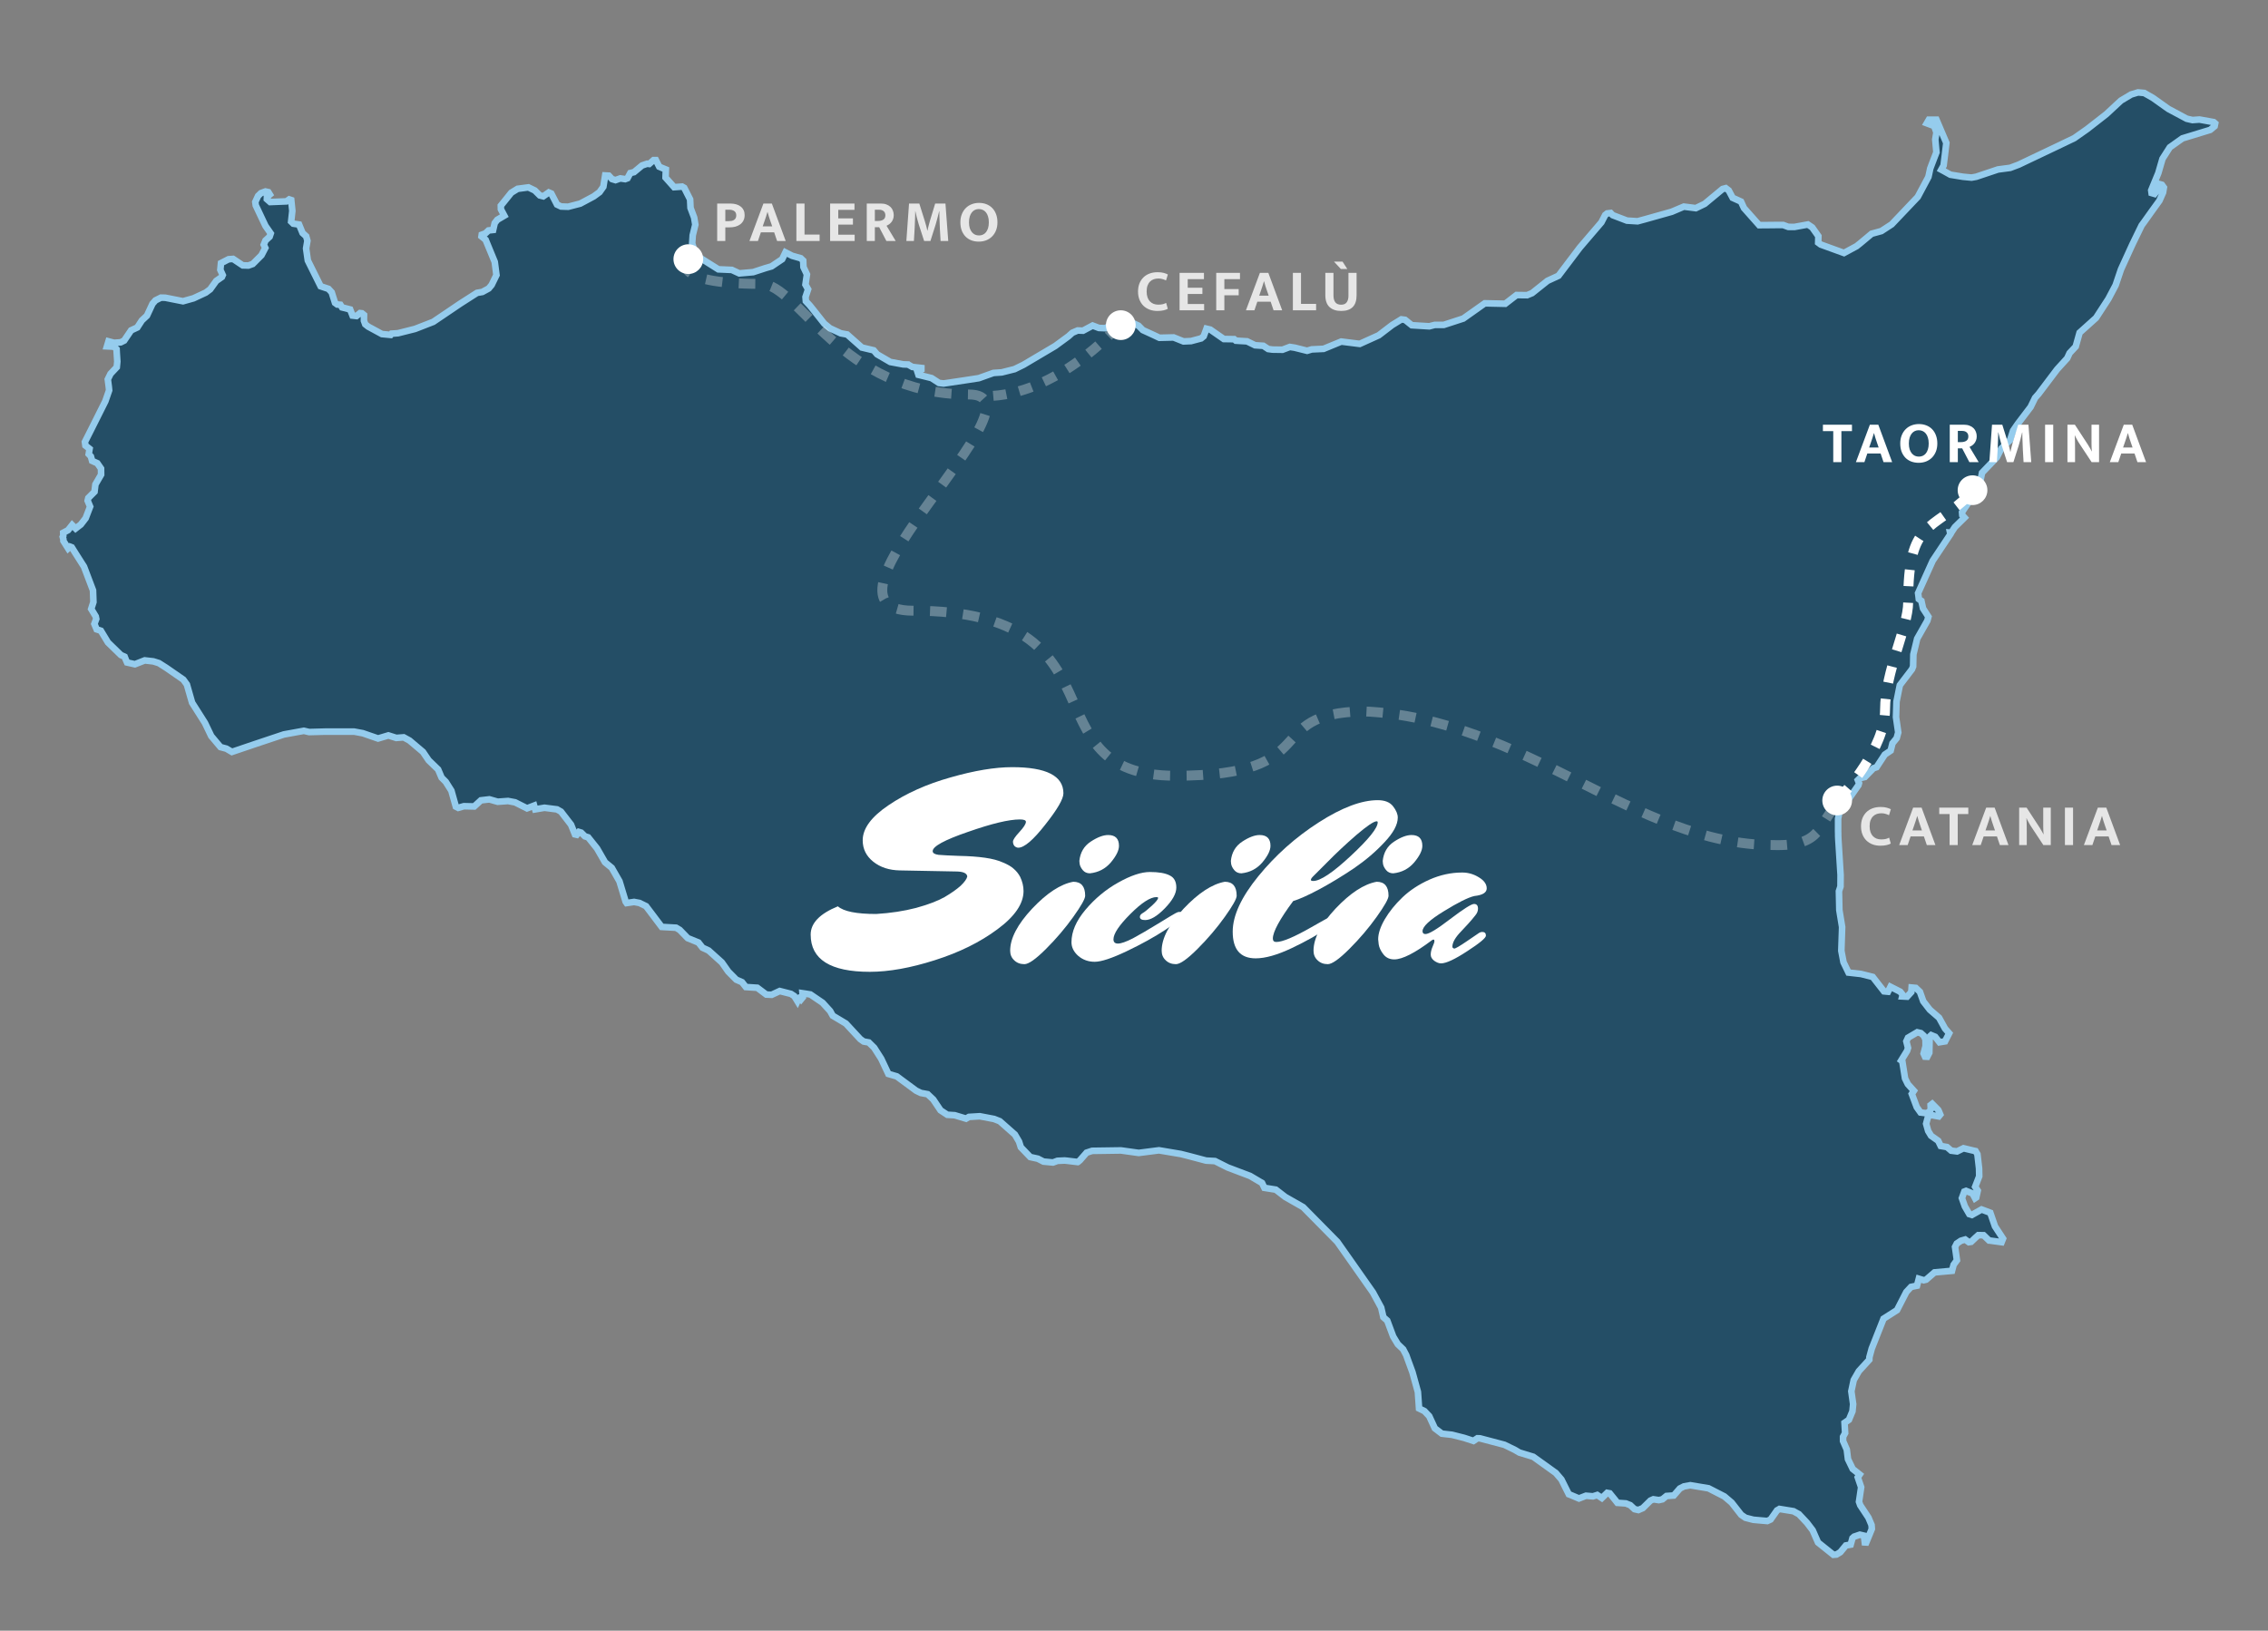 <svg width="687" height="494" viewBox="0 0 687 494" fill="none" xmlns="http://www.w3.org/2000/svg">
<rect x="0" y="0" width="687" height="494" fill="#808080" stroke="none"/>
<g clip-path="url(#clip0_11_2)">
<mask id="path-1-outside-1_11_2" maskUnits="userSpaceOnUse" x="17" y="26" width="656" height="447" fill="black">
<rect fill="white" x="17" y="26" width="656" height="447"/>
<path d="M19.205 163.86L19.193 163.335L19 162.635L19.168 162.284L19.143 161.396L20.619 160.609L21.846 159.058L22.897 160.108L23.472 159.658L24.473 158.895L25.95 156.982L27.301 153.475L26.55 151.679L26.751 150.853L28.628 148.977L28.903 146.751L30.63 143.775L30.605 141.949L29.478 140.323L27.902 139.612L27.526 138.259L26.876 137.571L27.134 135.965L25.875 134.97L25.724 133.869L27.401 130.555L31.906 121.563L33.057 118.248L32.957 117.205L32.657 114.922L33.483 113.233L35.37 111.232L35.535 109.531L35.36 106.83L35.31 105.779L34.554 105.016L32.407 104.916L32.867 103.403L34.554 103.853L36.561 103.703L37.612 103.178L39.714 100.076L41.591 99.201L42.968 97.075L44.519 95.624L46.196 92.022L47.097 90.996L48.749 90.171L50.072 90.196L55.433 91.259L58.609 90.371L62.315 88.645L63.667 87.644L65.504 85.093L67.22 83.892L67.468 83.332L66.743 81.741L66.943 79.713L69.245 78.537L70.596 78.434L73.525 80.391L75.226 80.441L76.56 79.965L79.208 77.314L80.359 75.1L79.894 74.137L80.417 72.862L81.668 71.711L82.006 70.723L81.233 69.61L80.407 68.429L77.479 62.231L77.331 61.18L78.18 59.354L79.055 58.504L80.407 58.004L81.283 58.204L81.733 58.929L80.857 59.654L80.832 60.327L81.833 61.205L86.776 61.005L87.612 60.402L88.215 60.605L88.55 63.882L88.19 67.133L88.841 67.759L90.593 68.022L91.644 70.585L92.745 71.583L93.12 72.936L92.72 75.263L93.243 78.915L97.124 86.719L99.499 87.507L100.48 88.57L101.479 91.747L102.157 92.247L103.106 92.322L103.609 93.122L106.059 93.748L106.784 95.599L107.988 95.736L109.062 94.848L109.637 94.911L110.263 95.421L110.238 97.15L110.638 98.238L111.542 98.951L115.694 101.202L118.321 101.452L118.624 101.077L120.549 100.947L125.704 99.651L131.237 97.5L139.418 91.972L144.499 88.72L146.111 88.44L148.03 87.394L148.926 86.319L150.38 83.332L149.864 79.34L147.102 72.636L145.85 71.611L145.925 71.111L147.027 70.71L147.978 69.81L149.381 69.66L149.855 67.584L150.633 66.581L152.757 65.33L151.731 63.406L151.706 62.306L152.883 60.855L154.87 58.379L156.789 57.2L160.065 56.765L161.992 57.693L163.519 59.204L164.567 59.467L166.234 58.304L166.997 58.629L168.724 61.968L169.95 62.556L172.1 62.631L175.757 61.681L179.838 59.504L181.615 58.204L182.764 56.575L183.315 53.151L184.418 53.213L185.392 54.252L186.443 54.567L187.894 54.046L189.371 54.264L190.072 54.001L190.922 52.425L192.049 52.15L194.494 50.124L196.028 49.599L196.653 49.669L197.982 48.498H198.666L199.682 50.5L200.733 50.947L201.691 51.337L201.609 53.639V53.801L203.486 55.902L204.194 56.703L206.614 56.528L207.267 56.903L209.041 60.402L209.166 62.981L210.265 65.908L210.618 68.059L209.825 71.311L209.817 71.536L209.667 73.737L210.418 76.151L212.195 78.189L217.6 81.589L221.68 81.766L223.932 82.812L228.136 82.442L231.968 81.191L233.702 80.691L236.933 78.514L237.924 76.453L239.949 77.489L242.551 78.227L243.295 78.94L243.377 80.916L244.428 83.129L243.978 86.219L244.779 87.644L244.003 89.971L244.103 91.246L245.229 92.447L246.581 94.123L249.681 98.038L251.411 99.451L254.687 100.974L256.616 101.327L261.073 105.279L264.65 106.129L265.676 107.33L269.677 109.656L273.586 110.382L275.098 110.429L275.161 110.482L276.349 111.157L279.087 111.472V111.982L277.888 112.558L278.214 113.556L278.437 113.608L282.168 114.534L284.445 116.01L285.839 116.172L292.616 115.159L296.508 114.559L300.913 112.983L303.44 112.808L307.319 111.832L310.022 110.507L319.657 104.801L323.639 101.877L324.838 100.801L326.442 100.114L328.066 100.176L330.969 98.625L332.869 99.351L334.745 99.426L336.575 98.5L338.877 98.2L340.304 97.09L341.58 97.124L344.859 98.663L346.185 100.001L349.513 101.527L351.19 102.327L355.495 102.225L358.498 103.428L360.775 103.328L363.828 102.515L364.607 101.877L365.455 99.576L366.606 99.851L370.711 102.703L373.849 102.752L374.364 103.203L377.746 103.403L380.171 104.593L382.673 104.754L384.15 105.729L385.424 105.904L388.479 105.949L390.707 105.104L392.158 105.324L395.937 106.267L397.336 105.844L400.917 105.679L406.28 103.475L411.879 104.176L417.635 101.572L421.689 98.473L424.492 96.749L425.593 96.887L427.645 98.525L432.951 98.85L434.602 98.425H437.33L443.239 96.499L449.761 91.884L455.952 92.022L459.378 89.383L462.582 89.42L464.086 88.795L468.763 85.068L472.077 83.54L478.541 75L485.08 67.359L486.232 65.132L486.832 64.657L487.883 64.532L488.509 65.182L492.826 66.833L496.042 67.033L498.219 66.448L506.378 64.154L510.057 62.593L513.683 63.056L516.363 61.756L521.794 57.253L522.745 57.003L523.646 57.693L524.839 59.929L526.451 60.655L527.375 61.08L528.251 63.006L532.405 67.684L532.868 68.209L536.206 68.184L538.386 68.159H540.138L541.69 68.734L543.567 68.747L547.623 68.009L548.93 68.884L550.807 71.536L550.752 73.512L551.525 74.085L558.56 76.638L562.379 74.577L563.465 73.712L566.941 70.81L569.887 69.998L573.015 67.959L580.906 59.654L583.959 53.941L584.069 53.701L584.134 53.601L584.334 52.726L584.685 51.05L584.737 50.92L585.31 49.399L586.562 46.135L586.211 42.268L586.572 40.144L585.911 38.193L583.651 37.343L584.277 36.267H586.572L589.565 43.296L589.117 47.063L588.839 49.249L588.739 50.124L588.414 50.712L588.031 51.4L588.864 51.85L590.794 52.926L594.602 53.551L597.198 53.801L598.602 53.551L605.206 51.337L608.91 50.85L611.495 49.874L623.225 44.296L628.333 41.845L632.244 39.093L638.018 34.591L642.463 30.464L645.548 28.625L647.625 28L649.502 28.163L652.13 29.658L656.835 33.003L662.378 35.967L664.118 36.367L666.237 36.217L670.552 36.992L671 37.38L670.825 38.243L669.496 39.343L661.067 41.92L657.261 44.621L655.033 48.111L653.782 52.425L653.256 53.701L651.63 57.653L651.742 58.479L652.631 58.741L653.985 57.053L653.607 56.102L653.807 55.677L654.858 55.977L655.459 56.803L655.209 58.319L654.107 60.805L651.905 63.844L649.605 67.073L648.719 68.284L645.899 74.085L642.463 81.616L640.846 86.394L638.666 90.521L634.912 96.299L629.932 100.776L628.756 104.979L626.904 106.955L626.178 108.531L623.125 111.882L617.494 119.336L616.445 120.512L615.091 123.289L611.212 128.391L609.786 130.467L608.885 133.319L606.207 135.895L604.881 138.522L600.379 143.224L599.553 147.301L599.775 148.427L599.918 149.303L599.175 150.803L598.459 151.291L598.199 151.479L596.947 151.256L594.602 154.706L594.32 155.181L594.392 156.056L595.07 156.807L592.145 159.683L591.041 161.359L590.691 161.334L590.794 161.832L585.423 169.889L581.006 179.694L581.031 179.869L581.106 180.419L581.231 181.47L581.669 181.795L582.007 182.02L582.505 184.321L584.134 186.845L583.809 188.048L580.731 193.476L579.579 198.254L579.504 201.881L579.166 202.731L575.475 207.571L574.849 210.686L574.474 212.539L574.324 217.259L574.997 221.891L574.526 223.615L573.248 225.181L572.697 227.394L570.92 228.595L568.418 232.422L567.489 232.722L564.881 235.394L563.365 235.749L562.762 236.337L563.11 237.225L562.939 237.875L562.687 238.213L560.294 241.647L559.043 243.418L558.56 244.103L557.131 246.154L556.83 247.78L556.78 248.055V248.255V251.652V251.732L556.805 252.683V253.208L556.853 254.309L557.531 265.067L557.504 268.564L557.031 269.967L557.156 275.698L557.999 280.835L557.756 288.024L558.417 291.504L559.934 294.63L563.713 295.056L567.266 295.946L570.67 300.308L571.398 300.384L571.894 300.428L572.65 298.933L575.6 300.428L576.351 301.371L576.226 301.859L577.677 301.934L578.954 300.531L579.054 299.158L580.315 299.28L581.556 300.456L582.582 303.335L584.559 305.886L587.362 308.313L589.164 311.579L590.428 313.015L589.465 314.891L589.177 315.464L587.488 315.742L586.186 314.081L584.985 313.588L584.51 314.016L584.407 318.918L583.781 320.131L583.108 320.097L582.682 319.169L583.286 316.892L583.258 314.891L583.025 314.391L582.715 313.741L581.832 312.963L580.756 312.715L577.955 314.366L577.452 315.464L577.955 317.443L577.677 318.356L575.9 321.245L576.226 321.482L577.052 326.693L577.903 328.424L579.732 330.445L579.106 331.387L580.605 335.402L581.756 337.015L583.386 337.218L584.309 336.903L584.86 336.1L584.797 334.777L585.285 334.402L587.095 336.228L587.24 336.49L587.72 337.641L587.262 338.204L585.085 337.804L584.069 338.104L583.443 340.43L584.059 342.609L584.935 344.057L587.095 345.583L587.866 347.159L589.765 347.484L591.041 348.579L592.818 348.807L594.77 347.849L597.298 348.459L598.424 348.709L598.982 349.66L599.475 353.937L599.525 356.263V356.339L598.301 359.515L599.075 360.688L598.624 362.754L598.274 362.989L597.521 361.566L595.538 360.766L595.018 360.966L594.287 362.962L595.173 365.463L596.524 367.795L597.298 368.045L600.233 366.394L600.649 366.544L602.881 367.394L604.298 371.509L606.735 375.224L606.305 376.299L602.551 375.786H602.503L600.852 374.198L599.25 374.173L598.356 374.973L597.073 376.197L596.372 376.299L595.273 375.496L593.977 375.874L592.725 376.719L592.202 377.75L592.771 381.777L591.767 383.153L591.289 384.979L585.989 385.454L583.443 387.655L582.708 387.83L581.231 387.378L580.68 389.481L578.879 389.851L577.452 391.385L574.627 396.885L570.545 399.487L566.966 408.542L566.263 411.14L566.238 411.893L563.062 415.37L561.51 418.072L560.785 421.473L561.335 425.376L561.127 427.527L560.059 430.101L558.73 431.019L558.908 434.13L558.282 435.256V436.256V436.544L559.408 439.133L559.771 442.037L561.21 445.011L563.32 446.687L562.739 447.537L563.76 450.536L563.11 454.941L563.487 455.992L565.968 459.744L566.916 461.993L566.991 463.171L565.665 466.398L565.299 467.273L564.864 467.248L564.616 465.209L563.365 464.919L561.648 465.497L561.127 465.972L560.584 467.913L559.133 468.173L557.456 470.212L556.28 470.925L555.354 471L550.699 467.273L549.075 463.571L547.363 461.32L544.893 458.693L544.392 458.431L543.266 457.805L539.022 457.117L538.396 457.49L538.286 457.543L536.334 460.307L535.333 460.77L532.405 460.514L531.096 460.394L528.724 459.784L527.425 458.894L524.529 455.192L522.319 453.316L517.539 450.864L512.009 449.939L510.084 450.289L508.855 450.914L507.003 453.038L504.801 453.19L503.567 454.191L502.474 454.441L500.822 454.191L499.943 454.579L497.618 456.865L496.267 457.443L495.123 457.18L493.817 455.967L492.488 455.442L489.933 455.266L489.282 454.441L487.608 452.385L486.832 452.24L485.206 453.816L483.807 452.89L482.528 453.293L480.418 453.113L478.276 453.941L475.673 452.84L475.205 452.668L472.968 448.188L471.266 446.212L464.434 441.309L460.232 440.033L458.88 439.233L455.7 437.682L448.302 435.729L447.519 435.706L446.322 436.506L443.487 435.581L439.833 434.655L436.752 434.305L434.628 432.692L432.926 429.002L431.474 427.474L429.845 426.676L429.497 421.674L427.845 415.695L426.404 411.766L425.968 410.542L425.042 408.767L423.418 407.216L422.014 404.887L420.212 400.062L419.039 399.024L418.373 396.132L415.87 391.52L409.354 382.242L405.074 376.174L394.736 365.691L389.305 362.592L386.452 360.391L382.998 359.835L382.573 358.965L382.295 358.377L379.47 356.709L378.669 356.238L371.869 353.662L368.033 351.733L365.33 351.586L360.525 350.31L357.672 349.585L351.065 348.474L344.934 349.26L339.528 348.509L330.821 348.634L329.14 349.185L327.115 351.498L326.539 351.961L326.489 352.011L326.464 352.024L323.236 351.636L322.488 351.561L320.308 351.661L318.957 352.161L316.078 351.886L314.377 351.011L312.074 350.51L309.221 347.534L308.678 345.833L307.427 343.707L302.837 339.655L301.115 338.979L296.791 338.154L293.505 338.354L292.616 338.879L289.2 337.844L286.948 337.703L284.896 336.355L282.693 333.076L280.992 331.475L278.94 331.097L277.498 330.4L271.632 326.067L269.104 325.337L266.927 320.722L264.8 317.393L263.173 315.792L261.621 315.517L260.595 314.791L256.216 310.064L252.237 307.687L251.461 306.284L249.158 303.76L245.48 301.259L243.92 301.009L243.087 300.884L243.19 302.097L242.727 302.66L242.359 302.134L242.026 302.26L241.548 303.285L240.875 302.184L240.584 301.734L240.272 301.534L239.573 301.081L236.195 300.221L233.745 301.359L232.116 301.282L229.388 299.233L225.934 299.008L224.758 297.53L223.031 296.779L220.606 294.33L218.652 291.554L214.645 287.949L212.795 287.089L211.569 285.523L208.316 284.197L205.886 281.696L204.787 281.043L200.44 280.798L195.703 274.52L193.703 273.539L192.074 273.231L189.804 273.567L189.521 273.169L187.644 266.966L185.317 262.908L183.264 261.213L180.859 257.035L178.162 253.658L177.183 253.358L176.039 252.233L175.359 252.032L174.706 252.883L174.162 252.758L172.979 249.831L169.928 245.879L168.724 245.191L164.923 244.704L162.117 245.179L161.795 244.043L159.64 244.876L156.018 243.053L153.884 242.652L150.755 242.878L148.228 242.152L145.675 242.452L143.651 244.303L140.522 244.228L138.793 244.729L138.08 244.354L136.726 239.526L135.617 237.775L135.014 236.824L133.763 235.574L132.711 233.097L129.843 230.321L128.109 227.77L124.055 224.343L122.278 223.367L120.023 223.54L117.643 222.782L114.515 223.717L109.888 222.117L107.285 221.636H98.458L93.658 221.766L92.044 221.391L85.99 222.489L77.231 225.416L70.249 227.785L68.572 226.794L66.795 226.319L63.992 222.99L62.088 219.015L58.184 212.862L56.607 207.356L55.533 205.883L54.505 205.17L50.698 202.534L50.283 202.251L48.123 200.88L46.446 200.355L43.841 200.055L40.865 201.228L38.488 200.692L38.08 199.777L37.762 198.954L36.611 198.429L32.707 194.627L30.555 191.075L29.278 190.652L28.59 189.014L29.153 187.498L29.003 186.748L27.627 184.471L28.297 182.395L28.175 178.843L25.449 171.664L22.857 167.587L21.745 165.811L21.22 165.611L20.644 166.137L19.205 163.86Z"/>
</mask>
<path d="M19.205 163.86L19.193 163.335L19 162.635L19.168 162.284L19.143 161.396L20.619 160.609L21.846 159.058L22.897 160.108L23.472 159.658L24.473 158.895L25.95 156.982L27.301 153.475L26.55 151.679L26.751 150.853L28.628 148.977L28.903 146.751L30.63 143.775L30.605 141.949L29.478 140.323L27.902 139.612L27.526 138.259L26.876 137.571L27.134 135.965L25.875 134.97L25.724 133.869L27.401 130.555L31.906 121.563L33.057 118.248L32.957 117.205L32.657 114.922L33.483 113.233L35.37 111.232L35.535 109.531L35.36 106.83L35.31 105.779L34.554 105.016L32.407 104.916L32.867 103.403L34.554 103.853L36.561 103.703L37.612 103.178L39.714 100.076L41.591 99.201L42.968 97.075L44.519 95.624L46.196 92.022L47.097 90.996L48.749 90.171L50.072 90.196L55.433 91.259L58.609 90.371L62.315 88.645L63.667 87.644L65.504 85.093L67.22 83.892L67.468 83.332L66.743 81.741L66.943 79.713L69.245 78.537L70.596 78.434L73.525 80.391L75.226 80.441L76.56 79.965L79.208 77.314L80.359 75.1L79.894 74.137L80.417 72.862L81.668 71.711L82.006 70.723L81.233 69.61L80.407 68.429L77.479 62.231L77.331 61.18L78.18 59.354L79.055 58.504L80.407 58.004L81.283 58.204L81.733 58.929L80.857 59.654L80.832 60.327L81.833 61.205L86.776 61.005L87.612 60.402L88.215 60.605L88.55 63.882L88.19 67.133L88.841 67.759L90.593 68.022L91.644 70.585L92.745 71.583L93.12 72.936L92.72 75.263L93.243 78.915L97.124 86.719L99.499 87.507L100.48 88.57L101.479 91.747L102.157 92.247L103.106 92.322L103.609 93.122L106.059 93.748L106.784 95.599L107.988 95.736L109.062 94.848L109.637 94.911L110.263 95.421L110.238 97.15L110.638 98.238L111.542 98.951L115.694 101.202L118.321 101.452L118.624 101.077L120.549 100.947L125.704 99.651L131.237 97.5L139.418 91.972L144.499 88.72L146.111 88.44L148.03 87.394L148.926 86.319L150.38 83.332L149.864 79.34L147.102 72.636L145.85 71.611L145.925 71.111L147.027 70.71L147.978 69.81L149.381 69.66L149.855 67.584L150.633 66.581L152.757 65.33L151.731 63.406L151.706 62.306L152.883 60.855L154.87 58.379L156.789 57.2L160.065 56.765L161.992 57.693L163.519 59.204L164.567 59.467L166.234 58.304L166.997 58.629L168.724 61.968L169.95 62.556L172.1 62.631L175.757 61.681L179.838 59.504L181.615 58.204L182.764 56.575L183.315 53.151L184.418 53.213L185.392 54.252L186.443 54.567L187.894 54.046L189.371 54.264L190.072 54.001L190.922 52.425L192.049 52.15L194.494 50.124L196.028 49.599L196.653 49.669L197.982 48.498H198.666L199.682 50.5L200.733 50.947L201.691 51.337L201.609 53.639V53.801L203.486 55.902L204.194 56.703L206.614 56.528L207.267 56.903L209.041 60.402L209.166 62.981L210.265 65.908L210.618 68.059L209.825 71.311L209.817 71.536L209.667 73.737L210.418 76.151L212.195 78.189L217.6 81.589L221.68 81.766L223.932 82.812L228.136 82.442L231.968 81.191L233.702 80.691L236.933 78.514L237.924 76.453L239.949 77.489L242.551 78.227L243.295 78.94L243.377 80.916L244.428 83.129L243.978 86.219L244.779 87.644L244.003 89.971L244.103 91.246L245.229 92.447L246.581 94.123L249.681 98.038L251.411 99.451L254.687 100.974L256.616 101.327L261.073 105.279L264.65 106.129L265.676 107.33L269.677 109.656L273.586 110.382L275.098 110.429L275.161 110.482L276.349 111.157L279.087 111.472V111.982L277.888 112.558L278.214 113.556L278.437 113.608L282.168 114.534L284.445 116.01L285.839 116.172L292.616 115.159L296.508 114.559L300.913 112.983L303.44 112.808L307.319 111.832L310.022 110.507L319.657 104.801L323.639 101.877L324.838 100.801L326.442 100.114L328.066 100.176L330.969 98.625L332.869 99.351L334.745 99.426L336.575 98.5L338.877 98.2L340.304 97.09L341.58 97.124L344.859 98.663L346.185 100.001L349.513 101.527L351.19 102.327L355.495 102.225L358.498 103.428L360.775 103.328L363.828 102.515L364.607 101.877L365.455 99.576L366.606 99.851L370.711 102.703L373.849 102.752L374.364 103.203L377.746 103.403L380.171 104.593L382.673 104.754L384.15 105.729L385.424 105.904L388.479 105.949L390.707 105.104L392.158 105.324L395.937 106.267L397.336 105.844L400.917 105.679L406.28 103.475L411.879 104.176L417.635 101.572L421.689 98.473L424.492 96.749L425.593 96.887L427.645 98.525L432.951 98.85L434.602 98.425H437.33L443.239 96.499L449.761 91.884L455.952 92.022L459.378 89.383L462.582 89.42L464.086 88.795L468.763 85.068L472.077 83.54L478.541 75L485.08 67.359L486.232 65.132L486.832 64.657L487.883 64.532L488.509 65.182L492.826 66.833L496.042 67.033L498.219 66.448L506.378 64.154L510.057 62.593L513.683 63.056L516.363 61.756L521.794 57.253L522.745 57.003L523.646 57.693L524.839 59.929L526.451 60.655L527.375 61.08L528.251 63.006L532.405 67.684L532.868 68.209L536.206 68.184L538.386 68.159H540.138L541.69 68.734L543.567 68.747L547.623 68.009L548.93 68.884L550.807 71.536L550.752 73.512L551.525 74.085L558.56 76.638L562.379 74.577L563.465 73.712L566.941 70.81L569.887 69.998L573.015 67.959L580.906 59.654L583.959 53.941L584.069 53.701L584.134 53.601L584.334 52.726L584.685 51.05L584.737 50.92L585.31 49.399L586.562 46.135L586.211 42.268L586.572 40.144L585.911 38.193L583.651 37.343L584.277 36.267H586.572L589.565 43.296L589.117 47.063L588.839 49.249L588.739 50.124L588.414 50.712L588.031 51.4L588.864 51.85L590.794 52.926L594.602 53.551L597.198 53.801L598.602 53.551L605.206 51.337L608.91 50.85L611.495 49.874L623.225 44.296L628.333 41.845L632.244 39.093L638.018 34.591L642.463 30.464L645.548 28.625L647.625 28L649.502 28.163L652.13 29.658L656.835 33.003L662.378 35.967L664.118 36.367L666.237 36.217L670.552 36.992L671 37.38L670.825 38.243L669.496 39.343L661.067 41.92L657.261 44.621L655.033 48.111L653.782 52.425L653.256 53.701L651.63 57.653L651.742 58.479L652.631 58.741L653.985 57.053L653.607 56.102L653.807 55.677L654.858 55.977L655.459 56.803L655.209 58.319L654.107 60.805L651.905 63.844L649.605 67.073L648.719 68.284L645.899 74.085L642.463 81.616L640.846 86.394L638.666 90.521L634.912 96.299L629.932 100.776L628.756 104.979L626.904 106.955L626.178 108.531L623.125 111.882L617.494 119.336L616.445 120.512L615.091 123.289L611.212 128.391L609.786 130.467L608.885 133.319L606.207 135.895L604.881 138.522L600.379 143.224L599.553 147.301L599.775 148.427L599.918 149.303L599.175 150.803L598.459 151.291L598.199 151.479L596.947 151.256L594.602 154.706L594.32 155.181L594.392 156.056L595.07 156.807L592.145 159.683L591.041 161.359L590.691 161.334L590.794 161.832L585.423 169.889L581.006 179.694L581.031 179.869L581.106 180.419L581.231 181.47L581.669 181.795L582.007 182.02L582.505 184.321L584.134 186.845L583.809 188.048L580.731 193.476L579.579 198.254L579.504 201.881L579.166 202.731L575.475 207.571L574.849 210.686L574.474 212.539L574.324 217.259L574.997 221.891L574.526 223.615L573.248 225.181L572.697 227.394L570.92 228.595L568.418 232.422L567.489 232.722L564.881 235.394L563.365 235.749L562.762 236.337L563.11 237.225L562.939 237.875L562.687 238.213L560.294 241.647L559.043 243.418L558.56 244.103L557.131 246.154L556.83 247.78L556.78 248.055V248.255V251.652V251.732L556.805 252.683V253.208L556.853 254.309L557.531 265.067L557.504 268.564L557.031 269.967L557.156 275.698L557.999 280.835L557.756 288.024L558.417 291.504L559.934 294.63L563.713 295.056L567.266 295.946L570.67 300.308L571.398 300.384L571.894 300.428L572.65 298.933L575.6 300.428L576.351 301.371L576.226 301.859L577.677 301.934L578.954 300.531L579.054 299.158L580.315 299.28L581.556 300.456L582.582 303.335L584.559 305.886L587.362 308.313L589.164 311.579L590.428 313.015L589.465 314.891L589.177 315.464L587.488 315.742L586.186 314.081L584.985 313.588L584.51 314.016L584.407 318.918L583.781 320.131L583.108 320.097L582.682 319.169L583.286 316.892L583.258 314.891L583.025 314.391L582.715 313.741L581.832 312.963L580.756 312.715L577.955 314.366L577.452 315.464L577.955 317.443L577.677 318.356L575.9 321.245L576.226 321.482L577.052 326.693L577.903 328.424L579.732 330.445L579.106 331.387L580.605 335.402L581.756 337.015L583.386 337.218L584.309 336.903L584.86 336.1L584.797 334.777L585.285 334.402L587.095 336.228L587.24 336.49L587.72 337.641L587.262 338.204L585.085 337.804L584.069 338.104L583.443 340.43L584.059 342.609L584.935 344.057L587.095 345.583L587.866 347.159L589.765 347.484L591.041 348.579L592.818 348.807L594.77 347.849L597.298 348.459L598.424 348.709L598.982 349.66L599.475 353.937L599.525 356.263V356.339L598.301 359.515L599.075 360.688L598.624 362.754L598.274 362.989L597.521 361.566L595.538 360.766L595.018 360.966L594.287 362.962L595.173 365.463L596.524 367.795L597.298 368.045L600.233 366.394L600.649 366.544L602.881 367.394L604.298 371.509L606.735 375.224L606.305 376.299L602.551 375.786H602.503L600.852 374.198L599.25 374.173L598.356 374.973L597.073 376.197L596.372 376.299L595.273 375.496L593.977 375.874L592.725 376.719L592.202 377.75L592.771 381.777L591.767 383.153L591.289 384.979L585.989 385.454L583.443 387.655L582.708 387.83L581.231 387.378L580.68 389.481L578.879 389.851L577.452 391.385L574.627 396.885L570.545 399.487L566.966 408.542L566.263 411.14L566.238 411.893L563.062 415.37L561.51 418.072L560.785 421.473L561.335 425.376L561.127 427.527L560.059 430.101L558.73 431.019L558.908 434.13L558.282 435.256V436.256V436.544L559.408 439.133L559.771 442.037L561.21 445.011L563.32 446.687L562.739 447.537L563.76 450.536L563.11 454.941L563.487 455.992L565.968 459.744L566.916 461.993L566.991 463.171L565.665 466.398L565.299 467.273L564.864 467.248L564.616 465.209L563.365 464.919L561.648 465.497L561.127 465.972L560.584 467.913L559.133 468.173L557.456 470.212L556.28 470.925L555.354 471L550.699 467.273L549.075 463.571L547.363 461.32L544.893 458.693L544.392 458.431L543.266 457.805L539.022 457.117L538.396 457.49L538.286 457.543L536.334 460.307L535.333 460.77L532.405 460.514L531.096 460.394L528.724 459.784L527.425 458.894L524.529 455.192L522.319 453.316L517.539 450.864L512.009 449.939L510.084 450.289L508.855 450.914L507.003 453.038L504.801 453.19L503.567 454.191L502.474 454.441L500.822 454.191L499.943 454.579L497.618 456.865L496.267 457.443L495.123 457.18L493.817 455.967L492.488 455.442L489.933 455.266L489.282 454.441L487.608 452.385L486.832 452.24L485.206 453.816L483.807 452.89L482.528 453.293L480.418 453.113L478.276 453.941L475.673 452.84L475.205 452.668L472.968 448.188L471.266 446.212L464.434 441.309L460.232 440.033L458.88 439.233L455.7 437.682L448.302 435.729L447.519 435.706L446.322 436.506L443.487 435.581L439.833 434.655L436.752 434.305L434.628 432.692L432.926 429.002L431.474 427.474L429.845 426.676L429.497 421.674L427.845 415.695L426.404 411.766L425.968 410.542L425.042 408.767L423.418 407.216L422.014 404.887L420.212 400.062L419.039 399.024L418.373 396.132L415.87 391.52L409.354 382.242L405.074 376.174L394.736 365.691L389.305 362.592L386.452 360.391L382.998 359.835L382.573 358.965L382.295 358.377L379.47 356.709L378.669 356.238L371.869 353.662L368.033 351.733L365.33 351.586L360.525 350.31L357.672 349.585L351.065 348.474L344.934 349.26L339.528 348.509L330.821 348.634L329.14 349.185L327.115 351.498L326.539 351.961L326.489 352.011L326.464 352.024L323.236 351.636L322.488 351.561L320.308 351.661L318.957 352.161L316.078 351.886L314.377 351.011L312.074 350.51L309.221 347.534L308.678 345.833L307.427 343.707L302.837 339.655L301.115 338.979L296.791 338.154L293.505 338.354L292.616 338.879L289.2 337.844L286.948 337.703L284.896 336.355L282.693 333.076L280.992 331.475L278.94 331.097L277.498 330.4L271.632 326.067L269.104 325.337L266.927 320.722L264.8 317.393L263.173 315.792L261.621 315.517L260.595 314.791L256.216 310.064L252.237 307.687L251.461 306.284L249.158 303.76L245.48 301.259L243.92 301.009L243.087 300.884L243.19 302.097L242.727 302.66L242.359 302.134L242.026 302.26L241.548 303.285L240.875 302.184L240.584 301.734L240.272 301.534L239.573 301.081L236.195 300.221L233.745 301.359L232.116 301.282L229.388 299.233L225.934 299.008L224.758 297.53L223.031 296.779L220.606 294.33L218.652 291.554L214.645 287.949L212.795 287.089L211.569 285.523L208.316 284.197L205.886 281.696L204.787 281.043L200.44 280.798L195.703 274.52L193.703 273.539L192.074 273.231L189.804 273.567L189.521 273.169L187.644 266.966L185.317 262.908L183.264 261.213L180.859 257.035L178.162 253.658L177.183 253.358L176.039 252.233L175.359 252.032L174.706 252.883L174.162 252.758L172.979 249.831L169.928 245.879L168.724 245.191L164.923 244.704L162.117 245.179L161.795 244.043L159.64 244.876L156.018 243.053L153.884 242.652L150.755 242.878L148.228 242.152L145.675 242.452L143.651 244.303L140.522 244.228L138.793 244.729L138.08 244.354L136.726 239.526L135.617 237.775L135.014 236.824L133.763 235.574L132.711 233.097L129.843 230.321L128.109 227.77L124.055 224.343L122.278 223.367L120.023 223.54L117.643 222.782L114.515 223.717L109.888 222.117L107.285 221.636H98.458L93.658 221.766L92.044 221.391L85.99 222.489L77.231 225.416L70.249 227.785L68.572 226.794L66.795 226.319L63.992 222.99L62.088 219.015L58.184 212.862L56.607 207.356L55.533 205.883L54.505 205.17L50.698 202.534L50.283 202.251L48.123 200.88L46.446 200.355L43.841 200.055L40.865 201.228L38.488 200.692L38.08 199.777L37.762 198.954L36.611 198.429L32.707 194.627L30.555 191.075L29.278 190.652L28.59 189.014L29.153 187.498L29.003 186.748L27.627 184.471L28.297 182.395L28.175 178.843L25.449 171.664L22.857 167.587L21.745 165.811L21.22 165.611L20.644 166.137L19.205 163.86Z" fill="#244E66"/>
<path d="M19.205 163.86L19.193 163.335L19 162.635L19.168 162.284L19.143 161.396L20.619 160.609L21.846 159.058L22.897 160.108L23.472 159.658L24.473 158.895L25.95 156.982L27.301 153.475L26.55 151.679L26.751 150.853L28.628 148.977L28.903 146.751L30.63 143.775L30.605 141.949L29.478 140.323L27.902 139.612L27.526 138.259L26.876 137.571L27.134 135.965L25.875 134.97L25.724 133.869L27.401 130.555L31.906 121.563L33.057 118.248L32.957 117.205L32.657 114.922L33.483 113.233L35.37 111.232L35.535 109.531L35.36 106.83L35.31 105.779L34.554 105.016L32.407 104.916L32.867 103.403L34.554 103.853L36.561 103.703L37.612 103.178L39.714 100.076L41.591 99.201L42.968 97.075L44.519 95.624L46.196 92.022L47.097 90.996L48.749 90.171L50.072 90.196L55.433 91.259L58.609 90.371L62.315 88.645L63.667 87.644L65.504 85.093L67.22 83.892L67.468 83.332L66.743 81.741L66.943 79.713L69.245 78.537L70.596 78.434L73.525 80.391L75.226 80.441L76.56 79.965L79.208 77.314L80.359 75.1L79.894 74.137L80.417 72.862L81.668 71.711L82.006 70.723L81.233 69.61L80.407 68.429L77.479 62.231L77.331 61.18L78.18 59.354L79.055 58.504L80.407 58.004L81.283 58.204L81.733 58.929L80.857 59.654L80.832 60.327L81.833 61.205L86.776 61.005L87.612 60.402L88.215 60.605L88.55 63.882L88.19 67.133L88.841 67.759L90.593 68.022L91.644 70.585L92.745 71.583L93.12 72.936L92.72 75.263L93.243 78.915L97.124 86.719L99.499 87.507L100.48 88.57L101.479 91.747L102.157 92.247L103.106 92.322L103.609 93.122L106.059 93.748L106.784 95.599L107.988 95.736L109.062 94.848L109.637 94.911L110.263 95.421L110.238 97.15L110.638 98.238L111.542 98.951L115.694 101.202L118.321 101.452L118.624 101.077L120.549 100.947L125.704 99.651L131.237 97.5L139.418 91.972L144.499 88.72L146.111 88.44L148.03 87.394L148.926 86.319L150.38 83.332L149.864 79.34L147.102 72.636L145.85 71.611L145.925 71.111L147.027 70.71L147.978 69.81L149.381 69.66L149.855 67.584L150.633 66.581L152.757 65.33L151.731 63.406L151.706 62.306L152.883 60.855L154.87 58.379L156.789 57.2L160.065 56.765L161.992 57.693L163.519 59.204L164.567 59.467L166.234 58.304L166.997 58.629L168.724 61.968L169.95 62.556L172.1 62.631L175.757 61.681L179.838 59.504L181.615 58.204L182.764 56.575L183.315 53.151L184.418 53.213L185.392 54.252L186.443 54.567L187.894 54.046L189.371 54.264L190.072 54.001L190.922 52.425L192.049 52.15L194.494 50.124L196.028 49.599L196.653 49.669L197.982 48.498H198.666L199.682 50.5L200.733 50.947L201.691 51.337L201.609 53.639V53.801L203.486 55.902L204.194 56.703L206.614 56.528L207.267 56.903L209.041 60.402L209.166 62.981L210.265 65.908L210.618 68.059L209.825 71.311L209.817 71.536L209.667 73.737L210.418 76.151L212.195 78.189L217.6 81.589L221.68 81.766L223.932 82.812L228.136 82.442L231.968 81.191L233.702 80.691L236.933 78.514L237.924 76.453L239.949 77.489L242.551 78.227L243.295 78.94L243.377 80.916L244.428 83.129L243.978 86.219L244.779 87.644L244.003 89.971L244.103 91.246L245.229 92.447L246.581 94.123L249.681 98.038L251.411 99.451L254.687 100.974L256.616 101.327L261.073 105.279L264.65 106.129L265.676 107.33L269.677 109.656L273.586 110.382L275.098 110.429L275.161 110.482L276.349 111.157L279.087 111.472V111.982L277.888 112.558L278.214 113.556L278.437 113.608L282.168 114.534L284.445 116.01L285.839 116.172L292.616 115.159L296.508 114.559L300.913 112.983L303.44 112.808L307.319 111.832L310.022 110.507L319.657 104.801L323.639 101.877L324.838 100.801L326.442 100.114L328.066 100.176L330.969 98.625L332.869 99.351L334.745 99.426L336.575 98.5L338.877 98.2L340.304 97.09L341.58 97.124L344.859 98.663L346.185 100.001L349.513 101.527L351.19 102.327L355.495 102.225L358.498 103.428L360.775 103.328L363.828 102.515L364.607 101.877L365.455 99.576L366.606 99.851L370.711 102.703L373.849 102.752L374.364 103.203L377.746 103.403L380.171 104.593L382.673 104.754L384.15 105.729L385.424 105.904L388.479 105.949L390.707 105.104L392.158 105.324L395.937 106.267L397.336 105.844L400.917 105.679L406.28 103.475L411.879 104.176L417.635 101.572L421.689 98.473L424.492 96.749L425.593 96.887L427.645 98.525L432.951 98.85L434.602 98.425H437.33L443.239 96.499L449.761 91.884L455.952 92.022L459.378 89.383L462.582 89.42L464.086 88.795L468.763 85.068L472.077 83.54L478.541 75L485.08 67.359L486.232 65.132L486.832 64.657L487.883 64.532L488.509 65.182L492.826 66.833L496.042 67.033L498.219 66.448L506.378 64.154L510.057 62.593L513.683 63.056L516.363 61.756L521.794 57.253L522.745 57.003L523.646 57.693L524.839 59.929L526.451 60.655L527.375 61.08L528.251 63.006L532.405 67.684L532.868 68.209L536.206 68.184L538.386 68.159H540.138L541.69 68.734L543.567 68.747L547.623 68.009L548.93 68.884L550.807 71.536L550.752 73.512L551.525 74.085L558.56 76.638L562.379 74.577L563.465 73.712L566.941 70.81L569.887 69.998L573.015 67.959L580.906 59.654L583.959 53.941L584.069 53.701L584.134 53.601L584.334 52.726L584.685 51.05L584.737 50.92L585.31 49.399L586.562 46.135L586.211 42.268L586.572 40.144L585.911 38.193L583.651 37.343L584.277 36.267H586.572L589.565 43.296L589.117 47.063L588.839 49.249L588.739 50.124L588.414 50.712L588.031 51.4L588.864 51.85L590.794 52.926L594.602 53.551L597.198 53.801L598.602 53.551L605.206 51.337L608.91 50.85L611.495 49.874L623.225 44.296L628.333 41.845L632.244 39.093L638.018 34.591L642.463 30.464L645.548 28.625L647.625 28L649.502 28.163L652.13 29.658L656.835 33.003L662.378 35.967L664.118 36.367L666.237 36.217L670.552 36.992L671 37.38L670.825 38.243L669.496 39.343L661.067 41.92L657.261 44.621L655.033 48.111L653.782 52.425L653.256 53.701L651.63 57.653L651.742 58.479L652.631 58.741L653.985 57.053L653.607 56.102L653.807 55.677L654.858 55.977L655.459 56.803L655.209 58.319L654.107 60.805L651.905 63.844L649.605 67.073L648.719 68.284L645.899 74.085L642.463 81.616L640.846 86.394L638.666 90.521L634.912 96.299L629.932 100.776L628.756 104.979L626.904 106.955L626.178 108.531L623.125 111.882L617.494 119.336L616.445 120.512L615.091 123.289L611.212 128.391L609.786 130.467L608.885 133.319L606.207 135.895L604.881 138.522L600.379 143.224L599.553 147.301L599.775 148.427L599.918 149.303L599.175 150.803L598.459 151.291L598.199 151.479L596.947 151.256L594.602 154.706L594.32 155.181L594.392 156.056L595.07 156.807L592.145 159.683L591.041 161.359L590.691 161.334L590.794 161.832L585.423 169.889L581.006 179.694L581.031 179.869L581.106 180.419L581.231 181.47L581.669 181.795L582.007 182.02L582.505 184.321L584.134 186.845L583.809 188.048L580.731 193.476L579.579 198.254L579.504 201.881L579.166 202.731L575.475 207.571L574.849 210.686L574.474 212.539L574.324 217.259L574.997 221.891L574.526 223.615L573.248 225.181L572.697 227.394L570.92 228.595L568.418 232.422L567.489 232.722L564.881 235.394L563.365 235.749L562.762 236.337L563.11 237.225L562.939 237.875L562.687 238.213L560.294 241.647L559.043 243.418L558.56 244.103L557.131 246.154L556.83 247.78L556.78 248.055V248.255V251.652V251.732L556.805 252.683V253.208L556.853 254.309L557.531 265.067L557.504 268.564L557.031 269.967L557.156 275.698L557.999 280.835L557.756 288.024L558.417 291.504L559.934 294.63L563.713 295.056L567.266 295.946L570.67 300.308L571.398 300.384L571.894 300.428L572.65 298.933L575.6 300.428L576.351 301.371L576.226 301.859L577.677 301.934L578.954 300.531L579.054 299.158L580.315 299.28L581.556 300.456L582.582 303.335L584.559 305.886L587.362 308.313L589.164 311.579L590.428 313.015L589.465 314.891L589.177 315.464L587.488 315.742L586.186 314.081L584.985 313.588L584.51 314.016L584.407 318.918L583.781 320.131L583.108 320.097L582.682 319.169L583.286 316.892L583.258 314.891L583.025 314.391L582.715 313.741L581.832 312.963L580.756 312.715L577.955 314.366L577.452 315.464L577.955 317.443L577.677 318.356L575.9 321.245L576.226 321.482L577.052 326.693L577.903 328.424L579.732 330.445L579.106 331.387L580.605 335.402L581.756 337.015L583.386 337.218L584.309 336.903L584.86 336.1L584.797 334.777L585.285 334.402L587.095 336.228L587.24 336.49L587.72 337.641L587.262 338.204L585.085 337.804L584.069 338.104L583.443 340.43L584.059 342.609L584.935 344.057L587.095 345.583L587.866 347.159L589.765 347.484L591.041 348.579L592.818 348.807L594.77 347.849L597.298 348.459L598.424 348.709L598.982 349.66L599.475 353.937L599.525 356.263V356.339L598.301 359.515L599.075 360.688L598.624 362.754L598.274 362.989L597.521 361.566L595.538 360.766L595.018 360.966L594.287 362.962L595.173 365.463L596.524 367.795L597.298 368.045L600.233 366.394L600.649 366.544L602.881 367.394L604.298 371.509L606.735 375.224L606.305 376.299L602.551 375.786H602.503L600.852 374.198L599.25 374.173L598.356 374.973L597.073 376.197L596.372 376.299L595.273 375.496L593.977 375.874L592.725 376.719L592.202 377.75L592.771 381.777L591.767 383.153L591.289 384.979L585.989 385.454L583.443 387.655L582.708 387.83L581.231 387.378L580.68 389.481L578.879 389.851L577.452 391.385L574.627 396.885L570.545 399.487L566.966 408.542L566.263 411.14L566.238 411.893L563.062 415.37L561.51 418.072L560.785 421.473L561.335 425.376L561.127 427.527L560.059 430.101L558.73 431.019L558.908 434.13L558.282 435.256V436.256V436.544L559.408 439.133L559.771 442.037L561.21 445.011L563.32 446.687L562.739 447.537L563.76 450.536L563.11 454.941L563.487 455.992L565.968 459.744L566.916 461.993L566.991 463.171L565.665 466.398L565.299 467.273L564.864 467.248L564.616 465.209L563.365 464.919L561.648 465.497L561.127 465.972L560.584 467.913L559.133 468.173L557.456 470.212L556.28 470.925L555.354 471L550.699 467.273L549.075 463.571L547.363 461.32L544.893 458.693L544.392 458.431L543.266 457.805L539.022 457.117L538.396 457.49L538.286 457.543L536.334 460.307L535.333 460.77L532.405 460.514L531.096 460.394L528.724 459.784L527.425 458.894L524.529 455.192L522.319 453.316L517.539 450.864L512.009 449.939L510.084 450.289L508.855 450.914L507.003 453.038L504.801 453.19L503.567 454.191L502.474 454.441L500.822 454.191L499.943 454.579L497.618 456.865L496.267 457.443L495.123 457.18L493.817 455.967L492.488 455.442L489.933 455.266L489.282 454.441L487.608 452.385L486.832 452.24L485.206 453.816L483.807 452.89L482.528 453.293L480.418 453.113L478.276 453.941L475.673 452.84L475.205 452.668L472.968 448.188L471.266 446.212L464.434 441.309L460.232 440.033L458.88 439.233L455.7 437.682L448.302 435.729L447.519 435.706L446.322 436.506L443.487 435.581L439.833 434.655L436.752 434.305L434.628 432.692L432.926 429.002L431.474 427.474L429.845 426.676L429.497 421.674L427.845 415.695L426.404 411.766L425.968 410.542L425.042 408.767L423.418 407.216L422.014 404.887L420.212 400.062L419.039 399.024L418.373 396.132L415.87 391.52L409.354 382.242L405.074 376.174L394.736 365.691L389.305 362.592L386.452 360.391L382.998 359.835L382.573 358.965L382.295 358.377L379.47 356.709L378.669 356.238L371.869 353.662L368.033 351.733L365.33 351.586L360.525 350.31L357.672 349.585L351.065 348.474L344.934 349.26L339.528 348.509L330.821 348.634L329.14 349.185L327.115 351.498L326.539 351.961L326.489 352.011L326.464 352.024L323.236 351.636L322.488 351.561L320.308 351.661L318.957 352.161L316.078 351.886L314.377 351.011L312.074 350.51L309.221 347.534L308.678 345.833L307.427 343.707L302.837 339.655L301.115 338.979L296.791 338.154L293.505 338.354L292.616 338.879L289.2 337.844L286.948 337.703L284.896 336.355L282.693 333.076L280.992 331.475L278.94 331.097L277.498 330.4L271.632 326.067L269.104 325.337L266.927 320.722L264.8 317.393L263.173 315.792L261.621 315.517L260.595 314.791L256.216 310.064L252.237 307.687L251.461 306.284L249.158 303.76L245.48 301.259L243.92 301.009L243.087 300.884L243.19 302.097L242.727 302.66L242.359 302.134L242.026 302.26L241.548 303.285L240.875 302.184L240.584 301.734L240.272 301.534L239.573 301.081L236.195 300.221L233.745 301.359L232.116 301.282L229.388 299.233L225.934 299.008L224.758 297.53L223.031 296.779L220.606 294.33L218.652 291.554L214.645 287.949L212.795 287.089L211.569 285.523L208.316 284.197L205.886 281.696L204.787 281.043L200.44 280.798L195.703 274.52L193.703 273.539L192.074 273.231L189.804 273.567L189.521 273.169L187.644 266.966L185.317 262.908L183.264 261.213L180.859 257.035L178.162 253.658L177.183 253.358L176.039 252.233L175.359 252.032L174.706 252.883L174.162 252.758L172.979 249.831L169.928 245.879L168.724 245.191L164.923 244.704L162.117 245.179L161.795 244.043L159.64 244.876L156.018 243.053L153.884 242.652L150.755 242.878L148.228 242.152L145.675 242.452L143.651 244.303L140.522 244.228L138.793 244.729L138.08 244.354L136.726 239.526L135.617 237.775L135.014 236.824L133.763 235.574L132.711 233.097L129.843 230.321L128.109 227.77L124.055 224.343L122.278 223.367L120.023 223.54L117.643 222.782L114.515 223.717L109.888 222.117L107.285 221.636H98.458L93.658 221.766L92.044 221.391L85.99 222.489L77.231 225.416L70.249 227.785L68.572 226.794L66.795 226.319L63.992 222.99L62.088 219.015L58.184 212.862L56.607 207.356L55.533 205.883L54.505 205.17L50.698 202.534L50.283 202.251L48.123 200.88L46.446 200.355L43.841 200.055L40.865 201.228L38.488 200.692L38.08 199.777L37.762 198.954L36.611 198.429L32.707 194.627L30.555 191.075L29.278 190.652L28.59 189.014L29.153 187.498L29.003 186.748L27.627 184.471L28.297 182.395L28.175 178.843L25.449 171.664L22.857 167.587L21.745 165.811L21.22 165.611L20.644 166.137L19.205 163.86Z" stroke="#95CCED" stroke-width="2" mask="url(#path-1-outside-1_11_2)"/>
<circle cx="556.5" cy="242.5" r="4.5" fill="white"/>
<path opacity="0.8" d="M569.84 254.29C570.392 254.29 570.86 254.242 571.244 254.146C571.628 254.05 571.958 253.918 572.234 253.75L572.738 255.55C572.45 255.718 572.042 255.868 571.514 256C570.986 256.132 570.344 256.198 569.588 256.198C568.736 256.198 567.95 256.066 567.23 255.802C566.51 255.526 565.886 255.136 565.358 254.632C564.842 254.116 564.44 253.498 564.152 252.778C563.864 252.046 563.72 251.224 563.72 250.312C563.72 249.424 563.858 248.62 564.134 247.9C564.422 247.18 564.818 246.568 565.322 246.064C565.838 245.548 566.462 245.152 567.194 244.876C567.926 244.6 568.742 244.462 569.642 244.462C570.41 244.462 571.04 244.534 571.532 244.678C572.036 244.822 572.444 244.978 572.756 245.146L572.198 246.964C571.886 246.796 571.538 246.658 571.154 246.55C570.782 246.43 570.362 246.37 569.894 246.37C569.402 246.37 568.94 246.442 568.508 246.586C568.076 246.73 567.698 246.964 567.374 247.288C567.05 247.6 566.792 248.008 566.6 248.512C566.42 249.004 566.33 249.604 566.33 250.312C566.33 250.996 566.42 251.59 566.6 252.094C566.78 252.586 567.026 252.994 567.338 253.318C567.662 253.642 568.034 253.888 568.454 254.056C568.886 254.212 569.348 254.29 569.84 254.29ZM579.296 251.572H582.176L581.654 250.06C581.486 249.592 581.33 249.124 581.186 248.656C581.042 248.176 580.904 247.696 580.772 247.216H580.736C580.604 247.672 580.46 248.14 580.304 248.62C580.148 249.088 579.986 249.568 579.818 250.06L579.296 251.572ZM579.512 244.66H582.068L586.262 256H583.652L582.77 253.39H578.738L577.856 256H575.282L579.512 244.66ZM596.219 244.66V246.604H593.015V256H590.549V246.604H587.417V244.66H596.219ZM601.423 251.572H604.303L603.781 250.06C603.613 249.592 603.457 249.124 603.313 248.656C603.169 248.176 603.031 247.696 602.899 247.216H602.863C602.731 247.672 602.587 248.14 602.431 248.62C602.275 249.088 602.113 249.568 601.945 250.06L601.423 251.572ZM601.639 244.66H604.195L608.389 256H605.779L604.897 253.39H600.865L599.983 256H597.409L601.639 244.66ZM611.626 244.66H613.876L617.782 250.636C618.046 251.044 618.286 251.446 618.502 251.842C618.73 252.226 618.892 252.526 618.988 252.742H619.024C618.952 251.962 618.916 251.188 618.916 250.42C618.916 249.64 618.916 248.854 618.916 248.062V244.66H621.202V256H618.952L615.316 250.492C615.16 250.252 615.004 250.006 614.848 249.754C614.704 249.49 614.566 249.238 614.434 248.998C614.302 248.758 614.182 248.542 614.074 248.35C613.978 248.146 613.906 247.978 613.858 247.846H613.822C613.882 248.674 613.912 249.472 613.912 250.24C613.924 250.996 613.93 251.77 613.93 252.562V256H611.626V244.66ZM627.95 244.66V256H625.484V244.66H627.95ZM635.247 251.572H638.127L637.605 250.06C637.437 249.592 637.281 249.124 637.137 248.656C636.993 248.176 636.855 247.696 636.723 247.216H636.687C636.555 247.672 636.411 248.14 636.255 248.62C636.099 249.088 635.937 249.568 635.769 250.06L635.247 251.572ZM635.463 244.66H638.019L642.213 256H639.603L638.721 253.39H634.689L633.807 256H631.233L635.463 244.66Z" fill="white"/>
<circle cx="597.5" cy="148.5" r="4.5" fill="white"/>
<path d="M560.982 128.66V130.604H557.778V140H555.312V130.604H552.18V128.66H560.982ZM566.186 135.572H569.066L568.544 134.06C568.376 133.592 568.22 133.124 568.076 132.656C567.932 132.176 567.794 131.696 567.662 131.216H567.626C567.494 131.672 567.35 132.14 567.194 132.62C567.038 133.088 566.876 133.568 566.708 134.06L566.186 135.572ZM566.402 128.66H568.958L573.152 140H570.542L569.66 137.39H565.628L564.746 140H562.172L566.402 128.66ZM581.255 128.462C582.059 128.462 582.803 128.594 583.487 128.858C584.171 129.122 584.759 129.506 585.251 130.01C585.743 130.502 586.127 131.114 586.403 131.846C586.691 132.578 586.835 133.412 586.835 134.348C586.835 135.26 586.691 136.076 586.403 136.796C586.115 137.516 585.719 138.128 585.215 138.632C584.711 139.136 584.111 139.526 583.415 139.802C582.731 140.066 581.987 140.198 581.183 140.198C580.379 140.198 579.635 140.072 578.951 139.82C578.267 139.556 577.679 139.178 577.187 138.686C576.695 138.182 576.305 137.57 576.017 136.85C575.741 136.118 575.603 135.284 575.603 134.348C575.603 133.436 575.747 132.62 576.035 131.9C576.323 131.168 576.719 130.55 577.223 130.046C577.727 129.53 578.321 129.14 579.005 128.876C579.701 128.6 580.451 128.462 581.255 128.462ZM578.213 134.348C578.213 135.02 578.291 135.608 578.447 136.112C578.615 136.604 578.837 137.018 579.113 137.354C579.389 137.678 579.707 137.924 580.067 138.092C580.439 138.248 580.835 138.326 581.255 138.326C581.663 138.326 582.047 138.248 582.407 138.092C582.779 137.924 583.097 137.678 583.361 137.354C583.625 137.018 583.835 136.604 583.991 136.112C584.147 135.608 584.225 135.02 584.225 134.348C584.225 133.652 584.141 133.052 583.973 132.548C583.817 132.044 583.601 131.63 583.325 131.306C583.049 130.97 582.725 130.724 582.353 130.568C581.993 130.412 581.603 130.334 581.183 130.334C580.763 130.334 580.373 130.418 580.013 130.586C579.653 130.754 579.341 131.006 579.077 131.342C578.813 131.666 578.603 132.08 578.447 132.584C578.291 133.088 578.213 133.676 578.213 134.348ZM590.599 128.66H594.901C595.537 128.66 596.095 128.756 596.575 128.948C597.067 129.128 597.475 129.38 597.799 129.704C598.123 130.016 598.363 130.388 598.519 130.82C598.687 131.24 598.771 131.696 598.771 132.188C598.771 132.644 598.699 133.052 598.555 133.412C598.423 133.76 598.249 134.066 598.033 134.33C597.829 134.582 597.595 134.798 597.331 134.978C597.079 135.146 596.833 135.284 596.593 135.392L599.365 140H596.539L594.361 135.824H593.047V140H590.599V128.66ZM593.047 133.934H594.019C594.667 133.934 595.195 133.802 595.603 133.538C596.023 133.274 596.233 132.836 596.233 132.224C596.233 131.684 596.065 131.27 595.729 130.982C595.405 130.682 594.925 130.532 594.289 130.532H593.047V133.934ZM603.402 128.66H606.516L608.136 133.826C608.208 134.054 608.28 134.3 608.352 134.564C608.436 134.828 608.514 135.092 608.586 135.356C608.658 135.62 608.724 135.878 608.784 136.13C608.844 136.382 608.892 136.616 608.928 136.832H609C609.036 136.64 609.084 136.418 609.144 136.166C609.204 135.902 609.27 135.632 609.342 135.356C609.414 135.08 609.486 134.81 609.558 134.546C609.63 134.282 609.696 134.042 609.756 133.826L611.322 128.66H614.436L615.282 140H612.96C612.888 138.752 612.816 137.504 612.744 136.256C612.672 135.008 612.624 133.748 612.6 132.476L612.582 131H612.528C612.372 131.66 612.198 132.35 612.006 133.07C611.826 133.79 611.652 134.42 611.484 134.96L609.882 140H607.974L606.336 134.942C606.132 134.294 605.94 133.61 605.76 132.89C605.58 132.17 605.436 131.54 605.328 131H605.274C605.274 131.432 605.268 131.888 605.256 132.368C605.244 132.836 605.226 133.304 605.202 133.772C605.19 134.24 605.172 134.702 605.148 135.158C605.136 135.602 605.118 136.01 605.094 136.382L604.878 140H602.592L603.402 128.66ZM621.942 128.66V140H619.476V128.66H621.942ZM626.251 128.66H628.501L632.407 134.636C632.671 135.044 632.911 135.446 633.127 135.842C633.355 136.226 633.517 136.526 633.613 136.742H633.649C633.577 135.962 633.541 135.188 633.541 134.42C633.541 133.64 633.541 132.854 633.541 132.062V128.66H635.827V140H633.577L629.941 134.492C629.785 134.252 629.629 134.006 629.473 133.754C629.329 133.49 629.191 133.238 629.059 132.998C628.927 132.758 628.807 132.542 628.699 132.35C628.603 132.146 628.531 131.978 628.483 131.846H628.447C628.507 132.674 628.537 133.472 628.537 134.24C628.549 134.996 628.555 135.77 628.555 136.562V140H626.251V128.66ZM643.098 135.572H645.978L645.456 134.06C645.288 133.592 645.132 133.124 644.988 132.656C644.844 132.176 644.706 131.696 644.574 131.216H644.538C644.406 131.672 644.262 132.14 644.106 132.62C643.95 133.088 643.788 133.568 643.62 134.06L643.098 135.572ZM643.314 128.66H645.87L650.064 140H647.454L646.572 137.39H642.54L641.658 140H639.084L643.314 128.66Z" fill="white"/>
<circle cx="339.5" cy="98.5" r="4.5" fill="white"/>
<path opacity="0.8" d="M350.84 92.29C351.392 92.29 351.86 92.242 352.244 92.146C352.628 92.05 352.958 91.918 353.234 91.75L353.738 93.55C353.45 93.718 353.042 93.868 352.514 94C351.986 94.132 351.344 94.198 350.588 94.198C349.736 94.198 348.95 94.066 348.23 93.802C347.51 93.526 346.886 93.136 346.358 92.632C345.842 92.116 345.44 91.498 345.152 90.778C344.864 90.046 344.72 89.224 344.72 88.312C344.72 87.424 344.858 86.62 345.134 85.9C345.422 85.18 345.818 84.568 346.322 84.064C346.838 83.548 347.462 83.152 348.194 82.876C348.926 82.6 349.742 82.462 350.642 82.462C351.41 82.462 352.04 82.534 352.532 82.678C353.036 82.822 353.444 82.978 353.756 83.146L353.198 84.964C352.886 84.796 352.538 84.658 352.154 84.55C351.782 84.43 351.362 84.37 350.894 84.37C350.402 84.37 349.94 84.442 349.508 84.586C349.076 84.73 348.698 84.964 348.374 85.288C348.05 85.6 347.792 86.008 347.6 86.512C347.42 87.004 347.33 87.604 347.33 88.312C347.33 88.996 347.42 89.59 347.6 90.094C347.78 90.586 348.026 90.994 348.338 91.318C348.662 91.642 349.034 91.888 349.454 92.056C349.886 92.212 350.348 92.29 350.84 92.29ZM357.308 82.66H364.688V84.568H359.774V87.16H364.22V89.05H359.774V92.092H364.742V94H357.308V82.66ZM375.606 82.66V84.568H370.872V87.574H375.21V89.464H370.872V94H368.406V82.66H375.606ZM381.421 89.572H384.301L383.779 88.06C383.611 87.592 383.455 87.124 383.311 86.656C383.167 86.176 383.029 85.696 382.897 85.216H382.861C382.729 85.672 382.585 86.14 382.429 86.62C382.273 87.088 382.111 87.568 381.943 88.06L381.421 89.572ZM381.637 82.66H384.193L388.387 94H385.777L384.895 91.39H380.863L379.981 94H377.407L381.637 82.66ZM391.624 82.66H394.09V92.056H398.662V94H391.624V82.66ZM401.456 82.66H403.922V89.446C403.922 90.382 404.108 91.096 404.48 91.588C404.864 92.068 405.452 92.308 406.244 92.308C407.024 92.308 407.588 92.062 407.936 91.57C408.284 91.078 408.458 90.442 408.458 89.662V82.66H410.924V89.482C410.924 91.066 410.528 92.248 409.736 93.028C408.956 93.808 407.792 94.198 406.244 94.198C404.756 94.198 403.586 93.808 402.734 93.028C401.882 92.248 401.456 91.036 401.456 89.392V82.66ZM404.084 79.258H406.676L408.116 81.49H406.154L404.084 79.258Z" fill="white"/>
<circle cx="208.5" cy="78.5" r="4.5" fill="white"/>
<path opacity="0.8" d="M217.242 61.66H221.22C221.88 61.66 222.474 61.738 223.002 61.894C223.542 62.05 223.998 62.278 224.37 62.578C224.754 62.878 225.048 63.244 225.252 63.676C225.456 64.096 225.558 64.582 225.558 65.134C225.558 65.782 225.438 66.34 225.198 66.808C224.958 67.276 224.628 67.666 224.208 67.978C223.8 68.278 223.32 68.506 222.768 68.662C222.216 68.806 221.628 68.878 221.004 68.878H219.708V73H217.242V61.66ZM219.708 66.988H220.716C221.028 66.988 221.322 66.964 221.598 66.916C221.886 66.856 222.132 66.76 222.336 66.628C222.552 66.484 222.72 66.304 222.84 66.088C222.96 65.86 223.02 65.578 223.02 65.242C223.02 64.654 222.822 64.222 222.426 63.946C222.03 63.67 221.526 63.532 220.914 63.532H219.708V66.988ZM231.03 68.572H233.91L233.388 67.06C233.22 66.592 233.064 66.124 232.92 65.656C232.776 65.176 232.638 64.696 232.506 64.216H232.47C232.338 64.672 232.194 65.14 232.038 65.62C231.882 66.088 231.72 66.568 231.552 67.06L231.03 68.572ZM231.246 61.66H233.802L237.996 73H235.386L234.504 70.39H230.472L229.59 73H227.016L231.246 61.66ZM241.233 61.66H243.699V71.056H248.271V73H241.233V61.66ZM251.453 61.66H258.833V63.568H253.919V66.16H258.365V68.05H253.919V71.092H258.887V73H251.453V61.66ZM262.551 61.66H266.853C267.489 61.66 268.047 61.756 268.527 61.948C269.019 62.128 269.427 62.38 269.751 62.704C270.075 63.016 270.315 63.388 270.471 63.82C270.639 64.24 270.723 64.696 270.723 65.188C270.723 65.644 270.651 66.052 270.507 66.412C270.375 66.76 270.201 67.066 269.985 67.33C269.781 67.582 269.547 67.798 269.283 67.978C269.031 68.146 268.785 68.284 268.545 68.392L271.317 73H268.491L266.313 68.824H264.999V73H262.551V61.66ZM264.999 66.934H265.971C266.619 66.934 267.147 66.802 267.555 66.538C267.975 66.274 268.185 65.836 268.185 65.224C268.185 64.684 268.017 64.27 267.681 63.982C267.357 63.682 266.877 63.532 266.241 63.532H264.999V66.934ZM275.355 61.66H278.469L280.089 66.826C280.161 67.054 280.233 67.3 280.305 67.564C280.389 67.828 280.467 68.092 280.539 68.356C280.611 68.62 280.677 68.878 280.737 69.13C280.797 69.382 280.845 69.616 280.881 69.832H280.953C280.989 69.64 281.037 69.418 281.097 69.166C281.157 68.902 281.223 68.632 281.295 68.356C281.367 68.08 281.439 67.81 281.511 67.546C281.583 67.282 281.649 67.042 281.709 66.826L283.275 61.66H286.389L287.235 73H284.913C284.841 71.752 284.769 70.504 284.697 69.256C284.625 68.008 284.577 66.748 284.553 65.476L284.535 64H284.481C284.325 64.66 284.151 65.35 283.959 66.07C283.779 66.79 283.605 67.42 283.437 67.96L281.835 73H279.927L278.289 67.942C278.085 67.294 277.893 66.61 277.713 65.89C277.533 65.17 277.389 64.54 277.281 64H277.227C277.227 64.432 277.221 64.888 277.209 65.368C277.197 65.836 277.179 66.304 277.155 66.772C277.143 67.24 277.125 67.702 277.101 68.158C277.089 68.602 277.071 69.01 277.047 69.382L276.831 73H274.545L275.355 61.66ZM296.559 61.462C297.363 61.462 298.107 61.594 298.791 61.858C299.475 62.122 300.063 62.506 300.555 63.01C301.047 63.502 301.431 64.114 301.707 64.846C301.995 65.578 302.139 66.412 302.139 67.348C302.139 68.26 301.995 69.076 301.707 69.796C301.419 70.516 301.023 71.128 300.519 71.632C300.015 72.136 299.415 72.526 298.719 72.802C298.035 73.066 297.291 73.198 296.487 73.198C295.683 73.198 294.939 73.072 294.255 72.82C293.571 72.556 292.983 72.178 292.491 71.686C291.999 71.182 291.609 70.57 291.321 69.85C291.045 69.118 290.907 68.284 290.907 67.348C290.907 66.436 291.051 65.62 291.339 64.9C291.627 64.168 292.023 63.55 292.527 63.046C293.031 62.53 293.625 62.14 294.309 61.876C295.005 61.6 295.755 61.462 296.559 61.462ZM293.517 67.348C293.517 68.02 293.595 68.608 293.751 69.112C293.919 69.604 294.141 70.018 294.417 70.354C294.693 70.678 295.011 70.924 295.371 71.092C295.743 71.248 296.139 71.326 296.559 71.326C296.967 71.326 297.351 71.248 297.711 71.092C298.083 70.924 298.401 70.678 298.665 70.354C298.929 70.018 299.139 69.604 299.295 69.112C299.451 68.608 299.529 68.02 299.529 67.348C299.529 66.652 299.445 66.052 299.277 65.548C299.121 65.044 298.905 64.63 298.629 64.306C298.353 63.97 298.029 63.724 297.657 63.568C297.297 63.412 296.907 63.334 296.487 63.334C296.067 63.334 295.677 63.418 295.317 63.586C294.957 63.754 294.645 64.006 294.381 64.342C294.117 64.666 293.907 65.08 293.751 65.584C293.595 66.088 293.517 66.676 293.517 67.348Z" fill="white"/>
<path d="M391.72 272.96C387.613 278.507 385.56 282.293 385.56 284.32C385.56 285.013 385.907 285.36 386.6 285.36C388.467 285.36 392.013 283.867 397.24 280.88C402.467 277.893 405.267 276.4 405.64 276.4C406.387 276.4 406.76 276.72 406.76 277.36V277.52C406.707 277.84 405.213 279.013 402.28 281.04C399.347 283.067 395.693 285.12 391.32 287.2C386.947 289.28 383.293 290.32 380.36 290.32C375.72 290.32 373.4 287.627 373.4 282.24C373.4 277.387 375.987 271.787 381.16 265.44C386.387 259.04 392.493 253.6 399.48 249.12C406.467 244.64 412.413 242.4 417.32 242.4C419.453 242.4 421 243.013 421.96 244.24C422.92 245.467 423.4 246.613 423.4 247.68C423.4 249.813 422.067 252.293 419.4 255.12C416.787 257.947 413.693 260.587 410.12 263.04C406.547 265.44 403.027 267.573 399.56 269.44C396.147 271.253 393.533 272.427 391.72 272.96ZM417 248.8C416.147 248.8 414.093 250.187 410.84 252.96C407.64 255.733 404.653 258.533 401.88 261.36L397.72 265.52C397.293 265.947 397.08 266.293 397.08 266.56C397.08 266.773 397.32 266.88 397.8 266.88C399.933 266.88 403.72 264.347 409.16 259.28C414.6 254.213 417.32 250.827 417.32 249.12C417.32 248.907 417.213 248.8 417 248.8Z" fill="white"/>
<path d="M397.88 288C397.88 289.173 398.28 290.133 399.08 290.88C399.88 291.68 400.92 292.08 402.2 292.08C403.48 292.08 405.667 290.533 408.76 287.44C411.853 284.347 414.6 281.12 417 277.76C419.4 274.4 420.6 272.267 420.6 271.36C420.6 268.533 419.4 267.12 417 267.12C413.16 267.813 409 270.533 404.52 275.28C400.093 280.027 397.88 284.267 397.88 288ZM422.04 264.56C421.133 264.56 420.413 264.24 419.88 263.6C419.347 262.96 419.027 262.32 418.92 261.68L418.84 260.8C419.107 258.24 420.253 256.293 422.28 254.96C424.307 253.627 426.067 252.96 427.56 252.96C429.747 252.96 430.84 254.053 430.84 256.24C430.84 257.627 430.013 259.307 428.36 261.28C426.707 263.2 424.6 264.293 422.04 264.56ZM439.942 286.8C439.942 287.067 440.129 287.253 440.502 287.36C440.875 287.36 442.155 286.613 444.342 285.12C446.582 283.573 447.835 282.72 448.102 282.56C448.422 282.4 448.715 282.32 448.982 282.32C449.729 282.32 450.102 282.693 450.102 283.44C450.102 284.133 448.209 285.707 444.422 288.16C440.689 290.613 438.049 291.84 436.502 291.84C435.862 291.84 435.169 291.573 434.422 291.04C433.729 290.507 433.382 289.893 433.382 289.2C433.382 288.453 433.569 287.653 433.942 286.8C434.315 285.947 434.502 285.387 434.502 285.12C434.502 284.8 434.422 284.64 434.262 284.64C434.102 284.64 433.942 284.693 433.782 284.8C428.609 288.693 424.795 290.64 422.342 290.64C420.955 290.64 419.862 290.133 419.062 289.12C418.262 288.107 417.782 287.093 417.622 286.08L417.462 284.56C417.462 282.8 418.129 280.773 419.462 278.48C420.849 276.133 422.635 273.92 424.822 271.84C427.062 269.707 429.782 267.92 432.982 266.48C436.235 265.04 439.542 264.32 442.902 264.32C444.715 264.32 446.395 264.8 447.942 265.76C449.542 266.72 450.342 267.84 450.342 269.12C450.342 270.4 449.089 271.173 446.582 271.44C444.715 271.867 441.622 273.413 437.302 276.08C433.035 278.693 430.902 280.693 430.902 282.08C430.902 282.667 431.195 282.96 431.782 282.96C432.849 282.96 435.355 281.44 439.302 278.4C443.302 275.36 445.702 273.84 446.502 273.84C447.302 273.84 447.702 274.32 447.702 275.28C447.702 275.973 447.435 276.64 446.902 277.28C446.422 277.867 446.075 278.293 445.862 278.56C445.435 279.093 444.342 280.293 442.582 282.16C440.822 283.973 439.942 285.52 439.942 286.8Z" fill="white"/>
<path d="M351.88 288C351.88 289.173 352.28 290.133 353.08 290.88C353.88 291.68 354.92 292.08 356.2 292.08C357.48 292.08 359.667 290.533 362.76 287.44C365.853 284.347 368.6 281.12 371 277.76C373.4 274.4 374.6 272.267 374.6 271.36C374.6 268.533 373.4 267.12 371 267.12C367.16 267.813 363 270.533 358.52 275.28C354.093 280.027 351.88 284.267 351.88 288ZM376.04 264.56C375.133 264.56 374.413 264.24 373.88 263.6C373.347 262.96 373.027 262.32 372.92 261.68L372.84 260.8C373.107 258.24 374.253 256.293 376.28 254.96C378.307 253.627 380.067 252.96 381.56 252.96C383.747 252.96 384.84 254.053 384.84 256.24C384.84 257.627 384.013 259.307 382.36 261.28C380.707 263.2 378.6 264.293 376.04 264.56Z" fill="white"/>
<path d="M358.32 277.36C358.267 277.893 356.533 279.307 353.12 281.6C349.707 283.84 345.76 286.027 341.28 288.16C336.8 290.293 333.573 291.36 331.6 291.36C329.68 291.36 328.027 290.773 326.64 289.6C325.253 288.373 324.56 286.987 324.56 285.44C324.56 282.24 325.973 278.96 328.8 275.6C331.68 272.187 334.987 269.44 338.72 267.36C342.507 265.227 345.707 264.16 348.32 264.16C350.987 264.16 352.987 264.507 354.32 265.2C355.653 265.84 356.32 267.067 356.32 268.88C356.32 270.693 355.147 272.8 352.8 275.2C350.507 277.547 348.533 278.72 346.88 278.72C345.813 278.72 345.28 278.4 345.28 277.76C345.28 277.333 345.547 276.96 346.08 276.64C346.667 276.32 347.6 275.573 348.88 274.4C350.16 273.227 350.8 272.427 350.8 272C350.8 271.84 350.64 271.76 350.32 271.76C348.453 271.76 345.813 273.467 342.4 276.88C338.987 280.293 337.28 282.853 337.28 284.56C337.28 285.413 337.733 285.84 338.64 285.84C339.6 285.84 341.12 285.307 343.2 284.24C345.28 283.12 347.84 281.627 350.88 279.76C353.92 277.893 355.653 276.853 356.08 276.64C356.56 276.373 356.933 276.24 357.2 276.24C357.947 276.24 358.32 276.613 358.32 277.36Z" fill="white"/>
<path d="M289.48 264L272.6 263.68C269.347 263.627 266.653 262.747 264.52 261.04C262.387 259.333 261.32 257.173 261.32 254.56C261.32 250.987 263.933 247.44 269.16 243.92C274.44 240.347 280.68 237.547 287.88 235.52C295.133 233.44 301.373 232.4 306.6 232.4C316.947 232.4 322.12 235.04 322.12 240.32C322.12 242.027 320.28 245.2 316.6 249.84C312.973 254.48 310.253 256.8 308.44 256.8C308.067 256.8 307.693 256.64 307.32 256.32C307 255.947 306.84 255.493 306.84 254.96C306.84 254.427 307.48 253.467 308.76 252.08C310.093 250.64 310.76 249.6 310.76 248.96C310.76 248.48 310.147 248.24 308.92 248.24C305.613 248.24 300.387 249.493 293.24 252C286.093 254.453 282.52 256.4 282.52 257.84C282.52 258.427 283.107 258.8 284.28 258.96C285.453 259.067 287.533 259.173 290.52 259.28C293.507 259.333 296.12 259.52 298.36 259.84C300.6 260.16 302.413 260.64 303.8 261.28C305.24 261.867 306.333 262.507 307.08 263.2C307.88 263.893 308.52 264.693 309 265.6C309.693 267.04 310.04 268.48 310.04 269.92C310.04 273.76 307.4 277.627 302.12 281.52C296.893 285.413 290.573 288.533 283.16 290.88C275.8 293.227 269.24 294.4 263.48 294.4C251.533 294.4 245.56 290.64 245.56 283.12C245.56 279.653 248.307 276.8 253.8 274.56C255.56 276.107 259.427 276.88 265.4 276.88C269.773 276.613 273.8 276 277.48 275.04C281.16 274.027 284.04 272.933 286.12 271.76C288.2 270.533 289.827 269.387 291 268.32C292.173 267.2 292.84 266.267 293 265.52C292.893 264.507 291.72 264 289.48 264ZM305.989 288C305.989 289.173 306.389 290.133 307.189 290.88C307.989 291.68 309.029 292.08 310.309 292.08C311.589 292.08 313.776 290.533 316.869 287.44C319.963 284.347 322.709 281.12 325.109 277.76C327.509 274.4 328.709 272.267 328.709 271.36C328.709 268.533 327.509 267.12 325.109 267.12C321.269 267.813 317.109 270.533 312.629 275.28C308.203 280.027 305.989 284.267 305.989 288ZM330.149 264.56C329.243 264.56 328.523 264.24 327.989 263.6C327.456 262.96 327.136 262.32 327.029 261.68L326.949 260.8C327.216 258.24 328.363 256.293 330.389 254.96C332.416 253.627 334.176 252.96 335.669 252.96C337.856 252.96 338.949 254.053 338.949 256.24C338.949 257.627 338.123 259.307 336.469 261.28C334.816 263.2 332.709 264.293 330.149 264.56Z" fill="white"/>
<path opacity="0.3" d="M208.5 78.5C208.5 78.5 201.5 86 230.5 86C242 86 254.5 119.5 293.5 119.5C319 119.5 241.5 185 276.5 185C343 185 310 235 356 235C402 235 381.5 216 413 215.5C461.5 217.5 495.5 256 537 256C552.5 256.5 550.5 249.5 557 243" stroke="white" stroke-width="3" stroke-dasharray="5 5"/>
<path d="M556.5 242.5C559.05 239.95 571 226.5 571 215C571 203.5 578 189.976 578 182.5C578 157 585 161.5 597 149.5" stroke="white" stroke-width="3" stroke-dasharray="5 5"/>
<path opacity="0.3" d="M338.5 99C338.5 99 320 120 298.5 120" stroke="white" stroke-width="3" stroke-dasharray="4 4"/>
</g>
<defs>
<clipPath id="clip0_11_2">
<rect width="687" height="494" fill="white"/>
</clipPath>
</defs>
</svg>
